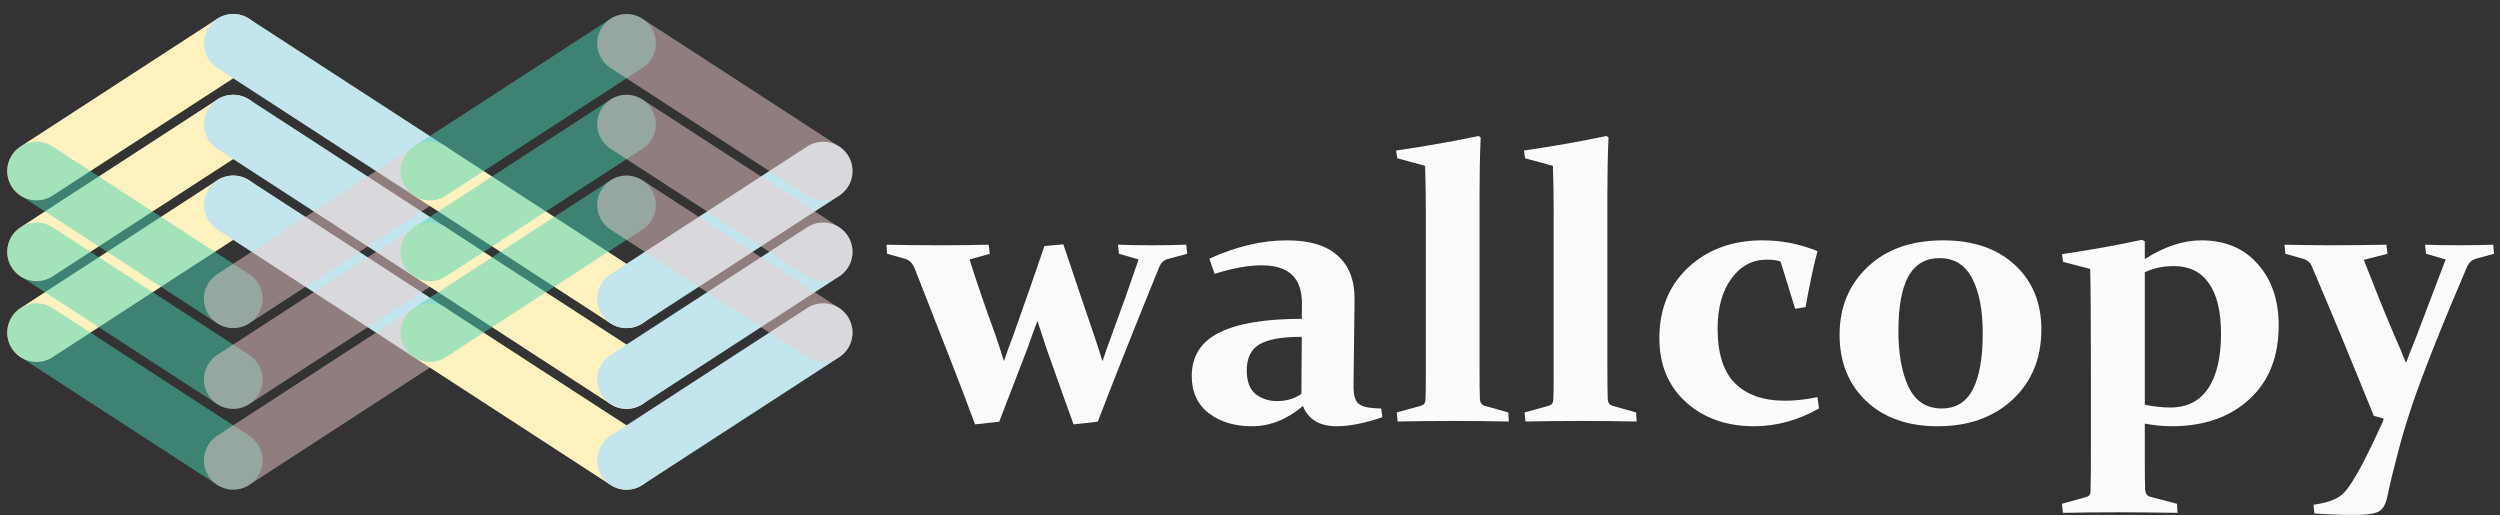 <?xml version="1.0" encoding="UTF-8" standalone="no"?>
<!-- Created with Inkscape (http://www.inkscape.org/) -->

<svg
   xmlns:dc="http://purl.org/dc/elements/1.1/"
   xmlns:cc="http://creativecommons.org/ns#"
   xmlns:rdf="http://www.w3.org/1999/02/22-rdf-syntax-ns#"
   xmlns:svg="http://www.w3.org/2000/svg"
   xmlns="http://www.w3.org/2000/svg"
   xmlns:sodipodi="http://sodipodi.sourceforge.net/DTD/sodipodi-0.dtd"
   xmlns:inkscape="http://www.inkscape.org/namespaces/inkscape"
   width="191.796mm"
   height="39.522mm"
   viewBox="0 0 191.796 39.522"
   version="1.1"
   id="svg5715"
   inkscape:version="0.92.1 r15371"
   sodipodi:docname="logolight1703.svg">
  <rect x="0" y="0" width="191.796" height="39.522" fill="#333333" stroke="none"/>
  <defs
     id="defs5709" />
  <sodipodi:namedview
     id="base"
     pagecolor="#ffffff"
     bordercolor="#666666"
     borderopacity="1.0"
     inkscape:pageopacity="0.0"
     inkscape:pageshadow="2"
     inkscape:zoom="1"
     inkscape:cx="421.8154"
     inkscape:cy="-2.5048448"
     inkscape:document-units="mm"
     inkscape:current-layer="layer1"
     showgrid="false"
     inkscape:window-width="1920"
     inkscape:window-height="1017"
     inkscape:window-x="-8"
     inkscape:window-y="-8"
     inkscape:window-maximized="1"
     fit-margin-top="0"
     fit-margin-left="0"
     fit-margin-right="0"
     fit-margin-bottom="0"
     inkscape:snap-bbox="true"
     inkscape:snap-global="false" />
  <g
     inkscape:label="Layer 1"
     inkscape:groupmode="layer"
     id="layer1"
     transform="translate(108.159,-0.962)">
    <g
       aria-label="wallcopy"
       style="font-style:normal;font-weight:normal;font-size:263.817px;line-height:1.25;font-family:sans-serif;text-align:center;letter-spacing:0px;word-spacing:0px;text-anchor:middle;opacity:1;fill:#ffffff;fill-opacity:1;stroke:none;stroke-width:1.376;stroke-miterlimit:4;stroke-dasharray:none;stroke-opacity:0"
       id="text5293-8-9-0-9-6-9"
       transform="matrix(0.06,0,0,0.06,-112.086,33.198)"
       inkscape:export-xdpi="7.7100019"
       inkscape:export-ydpi="7.7100019">
      <path
         inkscape:connector-curvature="0"
         d="m 1425.072,-224.865 q 14.266,42.797 39.654,117.269 5.078,14.991 10.397,32.158 5.561,-16.684 11.364,-32.158 17.893,-48.117 34.818,-97.926 l -25.146,-7.254 -1.209,-11.606 q 17.651,0.725 44.248,0.725 21.519,0 43.039,-0.725 l 1.209,11.606 -26.113,7.012 q -6.045,1.934 -9.43,9.43 -17.893,43.764 -42.314,104.938 -24.179,61.173 -36.511,93.332 l -30.949,3.385 q -12.815,-35.302 -34.576,-96.959 -6.287,-19.343 -11.606,-35.302 -6.287,16.442 -12.815,35.302 -23.454,61.415 -36.027,93.574 l -30.949,3.385 q -12.815,-35.302 -36.752,-96.233 -23.937,-61.173 -40.863,-104.212 -3.869,-8.463 -10.639,-10.881 l -24.179,-6.77 -0.725,-11.606 q 31.675,0.725 66.735,0.725 33.367,0 63.833,-0.725 l 1.451,11.606 -25.872,7.254 q 14.024,44.732 33.609,97.926 5.078,14.991 10.397,32.158 5.561,-16.684 11.606,-32.158 23.696,-66.493 40.137,-115.093 z"
         style="font-style:normal;font-variant:normal;font-weight:bold;font-stretch:normal;font-size:495.19px;line-height:0;font-family:Constantia;-inkscape-font-specification:'Constantia Bold';font-variant-ligatures:normal;font-variant-caps:normal;font-variant-numeric:normal;font-feature-settings:normal;text-align:center;writing-mode:lr-tb;text-anchor:middle;opacity:0.98;fill:#ffffff;fill-opacity:1;stroke:none;stroke-width:1.376;stroke-miterlimit:4;stroke-dasharray:none;stroke-opacity:0.376"
         id="path6325" />
      <path
         inkscape:connector-curvature="0"
         d="m 1729.972,-106.628 q -37.961,0 -54.161,9.672 -16.2,9.672 -16.2,33.126 0,21.278 11.364,30.466 11.606,8.946 27.323,8.946 17.893,0 31.191,-9.188 z m -118.236,-99.86 q 51.502,-23.454 99.135,-23.454 43.523,0 65.042,19.585 21.761,19.343 21.52,55.854 l -1.209,100.585 q -0.484,12.331 0.484,19.827 0.967,7.496 4.352,11.606 3.627,3.869 10.397,5.561 7.012,1.693 20.069,1.934 l 1.451,11.122 q -33.851,11.606 -58.272,11.606 -32.884,0 -43.281,-25.872 -30.708,25.872 -65.042,25.872 -33.609,0 -55.37,-16.684 -21.761,-16.925 -21.761,-47.391 0,-37.961 35.06,-55.612 35.302,-17.651 105.663,-17.651 l 0.242,-18.134 q 0.242,-25.872 -12.573,-37.961 -12.573,-12.331 -39.412,-12.331 -24.905,0 -59.723,10.881 z"
         style="font-style:normal;font-variant:normal;font-weight:bold;font-stretch:normal;font-size:495.19px;line-height:0;font-family:Constantia;-inkscape-font-specification:'Constantia Bold';font-variant-ligatures:normal;font-variant-caps:normal;font-variant-numeric:normal;font-feature-settings:normal;text-align:center;writing-mode:lr-tb;text-anchor:middle;opacity:0.98;fill:#ffffff;fill-opacity:1;stroke:none;stroke-width:1.376;stroke-miterlimit:4;stroke-dasharray:none;stroke-opacity:0.376"
         id="path6327" />
      <path
         inkscape:connector-curvature="0"
         d="m 1850.626,-344.793 q 60.448,-8.946 105.421,-18.618 l 2.66,1.934 q -1.451,33.367 -1.451,71.087 v 223.658 q 0,28.773 0.484,40.137 0.483,6.528 6.045,8.221 l 30.224,8.463 0.725,11.606 q -35.785,-0.725 -71.087,-0.725 -36.027,0 -71.087,0.725 l -1.209,-11.606 30.708,-8.463 q 5.561,-1.451 6.045,-7.254 0.483,-9.43 0.483,-31.675 V -266.936 q 0,-31.675 -0.967,-58.272 l -35.544,-9.672 z"
         style="font-style:normal;font-variant:normal;font-weight:bold;font-stretch:normal;font-size:495.19px;line-height:0;font-family:Constantia;-inkscape-font-specification:'Constantia Bold';font-variant-ligatures:normal;font-variant-caps:normal;font-variant-numeric:normal;font-feature-settings:normal;text-align:center;writing-mode:lr-tb;text-anchor:middle;opacity:0.98;fill:#ffffff;fill-opacity:1;stroke:none;stroke-width:1.376;stroke-miterlimit:4;stroke-dasharray:none;stroke-opacity:0.376"
         id="path6329" />
      <path
         inkscape:connector-curvature="0"
         d="m 2014.077,-344.793 q 60.448,-8.946 105.421,-18.618 l 2.66,1.934 q -1.451,33.367 -1.451,71.087 v 223.658 q 0,28.773 0.484,40.137 0.484,6.528 6.045,8.221 l 30.224,8.463 0.725,11.606 Q 2122.4,0.969 2087.098,0.969 q -36.027,0 -71.087,0.725 l -1.209,-11.606 30.708,-8.463 q 5.561,-1.451 6.045,-7.254 0.484,-9.43 0.484,-31.675 V -266.936 q 0,-31.675 -0.967,-58.272 l -35.543,-9.672 z"
         style="font-style:normal;font-variant:normal;font-weight:bold;font-stretch:normal;font-size:495.19px;line-height:0;font-family:Constantia;-inkscape-font-specification:'Constantia Bold';font-variant-ligatures:normal;font-variant-caps:normal;font-variant-numeric:normal;font-feature-settings:normal;text-align:center;writing-mode:lr-tb;text-anchor:middle;opacity:0.98;fill:#ffffff;fill-opacity:1;stroke:none;stroke-width:1.376;stroke-miterlimit:4;stroke-dasharray:none;stroke-opacity:0.376"
         id="path6331" />
      <path
         inkscape:connector-curvature="0"
         d="m 2391.273,-14.989 q -40.138,22.728 -82.935,22.728 -52.952,0 -87.045,-30.708 -34.093,-30.708 -34.093,-81.967 0,-55.854 36.994,-90.43 37.236,-34.576 94.782,-34.576 36.511,0 70.362,13.782 -8.704,34.093 -15.233,71.57 l -13.299,2.176 -18.618,-60.448 q -6.528,-2.418 -17.651,-2.418 -27.564,0 -45.215,24.179 -17.651,23.937 -17.651,64.317 0,47.149 22.245,69.636 22.487,22.245 63.833,22.245 19.827,0 41.588,-4.594 z"
         style="font-style:normal;font-variant:normal;font-weight:bold;font-stretch:normal;font-size:495.19px;line-height:0;font-family:Constantia;-inkscape-font-specification:'Constantia Bold';font-variant-ligatures:normal;font-variant-caps:normal;font-variant-numeric:normal;font-feature-settings:normal;text-align:center;writing-mode:lr-tb;text-anchor:middle;opacity:0.98;fill:#ffffff;fill-opacity:1;stroke:none;stroke-width:1.376;stroke-miterlimit:4;stroke-dasharray:none;stroke-opacity:0.376"
         id="path6333" />
      <path
         inkscape:connector-curvature="0"
         d="m 2492.825,-113.882 q 0,44.006 13.057,71.57 13.299,27.322 42.314,27.322 27.081,0 39.654,-24.179 12.815,-24.179 12.815,-71.812 0,-44.732 -13.54,-70.361 -13.299,-25.872 -41.83,-25.872 -26.597,0 -39.654,23.212 -12.815,23.212 -12.815,70.12 z m 182.795,-1.934 q 0,55.129 -36.752,89.463 -36.752,34.093 -95.75,34.093 -57.305,0 -91.397,-32.158 -34.093,-32.4 -34.093,-84.627 0,-52.952 35.785,-86.803 35.785,-34.093 96.717,-34.093 57.788,0 91.639,31.433 33.851,31.191 33.851,82.693 z"
         style="font-style:normal;font-variant:normal;font-weight:bold;font-stretch:normal;font-size:495.19px;line-height:0;font-family:Constantia;-inkscape-font-specification:'Constantia Bold';font-variant-ligatures:normal;font-variant-caps:normal;font-variant-numeric:normal;font-feature-settings:normal;text-align:center;writing-mode:lr-tb;text-anchor:middle;opacity:0.98;fill:#ffffff;fill-opacity:1;stroke:none;stroke-width:1.376;stroke-miterlimit:4;stroke-dasharray:none;stroke-opacity:0.376"
         id="path6335" />
      <path
         inkscape:connector-curvature="0"
         d="m 2703.426,-202.378 -1.451,-9.913 q 55.854,-8.221 102.278,-18.376 l 3.627,1.934 v 22.728 q 37.478,-23.937 72.296,-23.937 45.457,0 72.054,30.224 26.839,29.982 26.839,78.582 0,60.206 -37.719,94.541 -37.478,34.334 -99.135,34.334 -16.442,0 -34.334,-3.385 V 55.372 q 0,23.937 0.484,33.609 0.484,7.496 6.528,8.946 l 34.093,8.946 0.725,11.606 q -40.138,-0.725 -75.439,-0.725 -36.269,0 -71.087,0.725 l -1.209,-11.606 30.466,-8.463 q 5.803,-1.451 6.045,-7.254 0.484,-17.893 0.484,-53.678 v -96.475 q 0,-105.421 -0.967,-134.436 z m 104.454,182.553 q 16.925,3.627 32.642,3.627 31.916,0 48.358,-24.421 16.442,-24.421 16.442,-69.878 0,-42.797 -15.475,-64.558 -15.475,-22.003 -44.731,-22.003 -21.036,0 -37.236,7.979 z"
         style="font-style:normal;font-variant:normal;font-weight:bold;font-stretch:normal;font-size:495.19px;line-height:0;font-family:Constantia;-inkscape-font-specification:'Constantia Bold';font-variant-ligatures:normal;font-variant-caps:normal;font-variant-numeric:normal;font-feature-settings:normal;text-align:center;writing-mode:lr-tb;text-anchor:middle;opacity:0.98;fill:#ffffff;fill-opacity:1;stroke:none;stroke-width:1.376;stroke-miterlimit:4;stroke-dasharray:none;stroke-opacity:0.376"
         id="path6337" />
      <path
         inkscape:connector-curvature="0"
         d="m 2986.565,-224.381 q 32.158,0.725 58.272,0.725 33.851,0 72.054,-0.725 l 1.209,11.606 -30.224,7.737 q 9.43,23.696 17.893,45.215 8.463,21.519 22.487,54.403 6.287,13.782 13.54,32.158 7.254,-18.86 14.749,-37.478 19.585,-51.502 36.027,-94.782 l -25.146,-7.254 -1.209,-11.606 q 18.86,0.725 44.49,0.725 22.245,0 42.555,-0.725 l 1.209,11.606 -23.212,6.287 q -7.737,2.418 -11.122,9.913 -8.463,20.069 -18.86,44.49 -31.433,75.197 -48.842,124.765 -11.122,32.158 -20.069,65.526 -8.946,33.609 -14.266,58.997 -2.66,13.782 -9.914,18.86 -7.254,5.078 -32.642,5.078 -26.597,0 -50.776,-1.934 l -1.209,-11.122 q 28.048,-3.627 39.17,-15.475 15.958,-16.684 49.084,-89.947 l 1.692,-4.594 -12.815,-3.627 Q 3057.168,-113.157 3021.624,-196.333 q -2.902,-7.496 -10.881,-9.913 l -23.212,-6.528 z"
         style="font-style:normal;font-variant:normal;font-weight:bold;font-stretch:normal;font-size:495.19px;line-height:0;font-family:Constantia;-inkscape-font-specification:'Constantia Bold';font-variant-ligatures:normal;font-variant-caps:normal;font-variant-numeric:normal;font-feature-settings:normal;text-align:center;writing-mode:lr-tb;text-anchor:middle;opacity:0.98;fill:#ffffff;fill-opacity:1;stroke:none;stroke-width:1.376;stroke-miterlimit:4;stroke-dasharray:none;stroke-opacity:0.376"
         id="path6339" />
    </g>
    <path
       inkscape:connector-curvature="0"
       id="path4669-8-58"
       d="m -105.353,14.085 15.086,-9.797"
       style="opacity:1;fill:none;stroke:#fff2bf;stroke-width:4.5;stroke-linecap:round;stroke-linejoin:miter;stroke-miterlimit:4;stroke-dasharray:none;stroke-opacity:1" />
    <path
       inkscape:connector-curvature="0"
       id="path4669-0-0-87-30"
       d="m -105.353,26.48 15.086,-9.797"
       style="opacity:1;fill:none;stroke:#fff2bf;stroke-width:4.5;stroke-linecap:round;stroke-linejoin:miter;stroke-miterlimit:4;stroke-dasharray:none;stroke-opacity:1" />
    <path
       inkscape:connector-curvature="0"
       id="path4669-0-1-94-4"
       d="m -105.353,20.282 15.086,-9.797"
       style="opacity:1;fill:none;stroke:#fff2bf;stroke-width:4.5;stroke-linecap:round;stroke-linejoin:miter;stroke-miterlimit:4;stroke-dasharray:none;stroke-opacity:1" />
    <path
       inkscape:connector-curvature="0"
       id="path4669-4-87-6"
       d="M -75.18,14.085 -90.267,4.288"
       style="opacity:1;fill:none;stroke:#c3e6ee;stroke-width:4.5;stroke-linecap:round;stroke-linejoin:miter;stroke-miterlimit:4;stroke-dasharray:none;stroke-opacity:1" />
    <path
       inkscape:connector-curvature="0"
       id="path4669-0-0-3-0-3"
       d="m -75.18,26.48 -15.086,-9.797"
       style="opacity:1;fill:none;stroke:#c3e6ee;stroke-width:4.5;stroke-linecap:round;stroke-linejoin:miter;stroke-miterlimit:4;stroke-dasharray:none;stroke-opacity:1" />
    <path
       inkscape:connector-curvature="0"
       id="path4669-0-1-4-9-8"
       d="M -75.18,20.282 -90.267,10.485"
       style="opacity:1;fill:none;stroke:#c3e6ee;stroke-width:4.5;stroke-linecap:round;stroke-linejoin:miter;stroke-miterlimit:4;stroke-dasharray:none;stroke-opacity:1" />
    <path
       inkscape:connector-curvature="0"
       id="path4669-5-2-0"
       d="m -105.353,26.48 15.086,9.797"
       style="opacity:1;fill:none;stroke:#4ad1b5;stroke-width:4.5;stroke-linecap:round;stroke-linejoin:miter;stroke-miterlimit:4;stroke-dasharray:none;stroke-opacity:0.502" />
    <path
       inkscape:connector-curvature="0"
       id="path4669-0-0-8-8-2"
       d="m -105.353,14.085 15.086,9.797"
       style="opacity:1;fill:none;stroke:#4ad1b5;stroke-width:4.5;stroke-linecap:round;stroke-linejoin:miter;stroke-miterlimit:4;stroke-dasharray:none;stroke-opacity:0.502" />
    <path
       inkscape:connector-curvature="0"
       id="path4669-0-1-9-9-9"
       d="m -105.353,20.282 15.086,9.797"
       style="opacity:1;fill:none;stroke:#4ad1b5;stroke-width:4.5;stroke-linecap:round;stroke-linejoin:miter;stroke-miterlimit:4;stroke-dasharray:none;stroke-opacity:0.502" />
    <path
       inkscape:connector-curvature="0"
       id="path4669-4-8-6-8"
       d="m -75.18,26.48 -15.086,9.797"
       style="opacity:1;fill:none;stroke:#edc9cb;stroke-width:4.5;stroke-linecap:round;stroke-linejoin:miter;stroke-miterlimit:4;stroke-dasharray:none;stroke-opacity:0.502" />
    <path
       inkscape:connector-curvature="0"
       id="path4669-0-0-3-7-1-0"
       d="m -75.18,14.085 -15.086,9.797"
       style="opacity:1;fill:none;stroke:#edc9cb;stroke-width:4.5;stroke-linecap:round;stroke-linejoin:miter;stroke-miterlimit:4;stroke-dasharray:none;stroke-opacity:0.502" />
    <path
       inkscape:connector-curvature="0"
       id="path4669-0-1-4-1-3-3"
       d="m -75.18,20.282 -15.086,9.797"
       style="opacity:1;fill:none;stroke:#edc9cb;stroke-width:4.5;stroke-linecap:round;stroke-linejoin:miter;stroke-miterlimit:4;stroke-dasharray:none;stroke-opacity:0.502" />
    <path
       inkscape:connector-curvature="0"
       id="path4669-8-5-3"
       d="m -75.18,26.48 15.086,9.797"
       style="opacity:1;fill:none;stroke:#fff2bf;stroke-width:4.5;stroke-linecap:round;stroke-linejoin:miter;stroke-miterlimit:4;stroke-dasharray:none;stroke-opacity:1" />
    <path
       inkscape:connector-curvature="0"
       id="path4669-0-0-87-3-6"
       d="m -75.18,14.085 15.086,9.797"
       style="opacity:1;fill:none;stroke:#fff2bf;stroke-width:4.5;stroke-linecap:round;stroke-linejoin:miter;stroke-miterlimit:4;stroke-dasharray:none;stroke-opacity:1" />
    <path
       inkscape:connector-curvature="0"
       id="path4669-0-1-94-9-8"
       d="m -75.18,20.282 15.086,9.797"
       style="opacity:1;fill:none;stroke:#fff2bf;stroke-width:4.5;stroke-linecap:round;stroke-linejoin:miter;stroke-miterlimit:4;stroke-dasharray:none;stroke-opacity:1" />
    <path
       inkscape:connector-curvature="0"
       id="path4669-4-87-2-0"
       d="m -45.008,26.48 -15.086,9.797"
       style="opacity:1;fill:none;stroke:#c3e6ee;stroke-width:4.5;stroke-linecap:round;stroke-linejoin:miter;stroke-miterlimit:4;stroke-dasharray:none;stroke-opacity:1" />
    <path
       inkscape:connector-curvature="0"
       id="path4669-0-0-3-0-8-8"
       d="m -45.008,14.085 -15.086,9.797"
       style="opacity:1;fill:none;stroke:#c3e6ee;stroke-width:4.5;stroke-linecap:round;stroke-linejoin:miter;stroke-miterlimit:4;stroke-dasharray:none;stroke-opacity:1" />
    <path
       inkscape:connector-curvature="0"
       id="path4669-0-1-4-9-7-3"
       d="m -45.008,20.282 -15.086,9.797"
       style="opacity:1;fill:none;stroke:#c3e6ee;stroke-width:4.5;stroke-linecap:round;stroke-linejoin:miter;stroke-miterlimit:4;stroke-dasharray:none;stroke-opacity:1" />
    <path
       inkscape:connector-curvature="0"
       id="path4669-5-2-6-9"
       d="m -75.18,14.085 15.086,-9.797"
       style="opacity:1;fill:none;stroke:#4ad1b5;stroke-width:4.5;stroke-linecap:round;stroke-linejoin:miter;stroke-miterlimit:4;stroke-dasharray:none;stroke-opacity:0.502" />
    <path
       inkscape:connector-curvature="0"
       id="path4669-0-0-8-8-8-3"
       d="m -75.18,26.48 15.086,-9.797"
       style="opacity:1;fill:none;stroke:#4ad1b5;stroke-width:4.5;stroke-linecap:round;stroke-linejoin:miter;stroke-miterlimit:4;stroke-dasharray:none;stroke-opacity:0.502" />
    <path
       inkscape:connector-curvature="0"
       id="path4669-0-1-9-9-0-6"
       d="m -75.18,20.282 15.086,-9.797"
       style="opacity:1;fill:none;stroke:#4ad1b5;stroke-width:4.5;stroke-linecap:round;stroke-linejoin:miter;stroke-miterlimit:4;stroke-dasharray:none;stroke-opacity:0.502" />
    <path
       inkscape:connector-curvature="0"
       id="path4669-4-8-6-3-6"
       d="M -45.008,14.085 -60.094,4.288"
       style="opacity:1;fill:none;stroke:#edc9cb;stroke-width:4.5;stroke-linecap:round;stroke-linejoin:miter;stroke-miterlimit:4;stroke-dasharray:none;stroke-opacity:0.502" />
    <path
       inkscape:connector-curvature="0"
       id="path4669-0-0-3-7-1-6-3"
       d="m -45.008,26.48 -15.086,-9.797"
       style="opacity:1;fill:none;stroke:#edc9cb;stroke-width:4.5;stroke-linecap:round;stroke-linejoin:miter;stroke-miterlimit:4;stroke-dasharray:none;stroke-opacity:0.502" />
    <path
       inkscape:connector-curvature="0"
       id="path4669-0-1-4-1-3-8-7"
       d="M -45.008,20.282 -60.094,10.485"
       style="opacity:1;fill:none;stroke:#edc9cb;stroke-width:4.5;stroke-linecap:round;stroke-linejoin:miter;stroke-miterlimit:4;stroke-dasharray:none;stroke-opacity:0.502" />
    <path
       inkscape:connector-curvature="0"
       id="path5022"
       d=""
       style="fill:#000000;stroke-width:0.353" />
  </g>
</svg>
